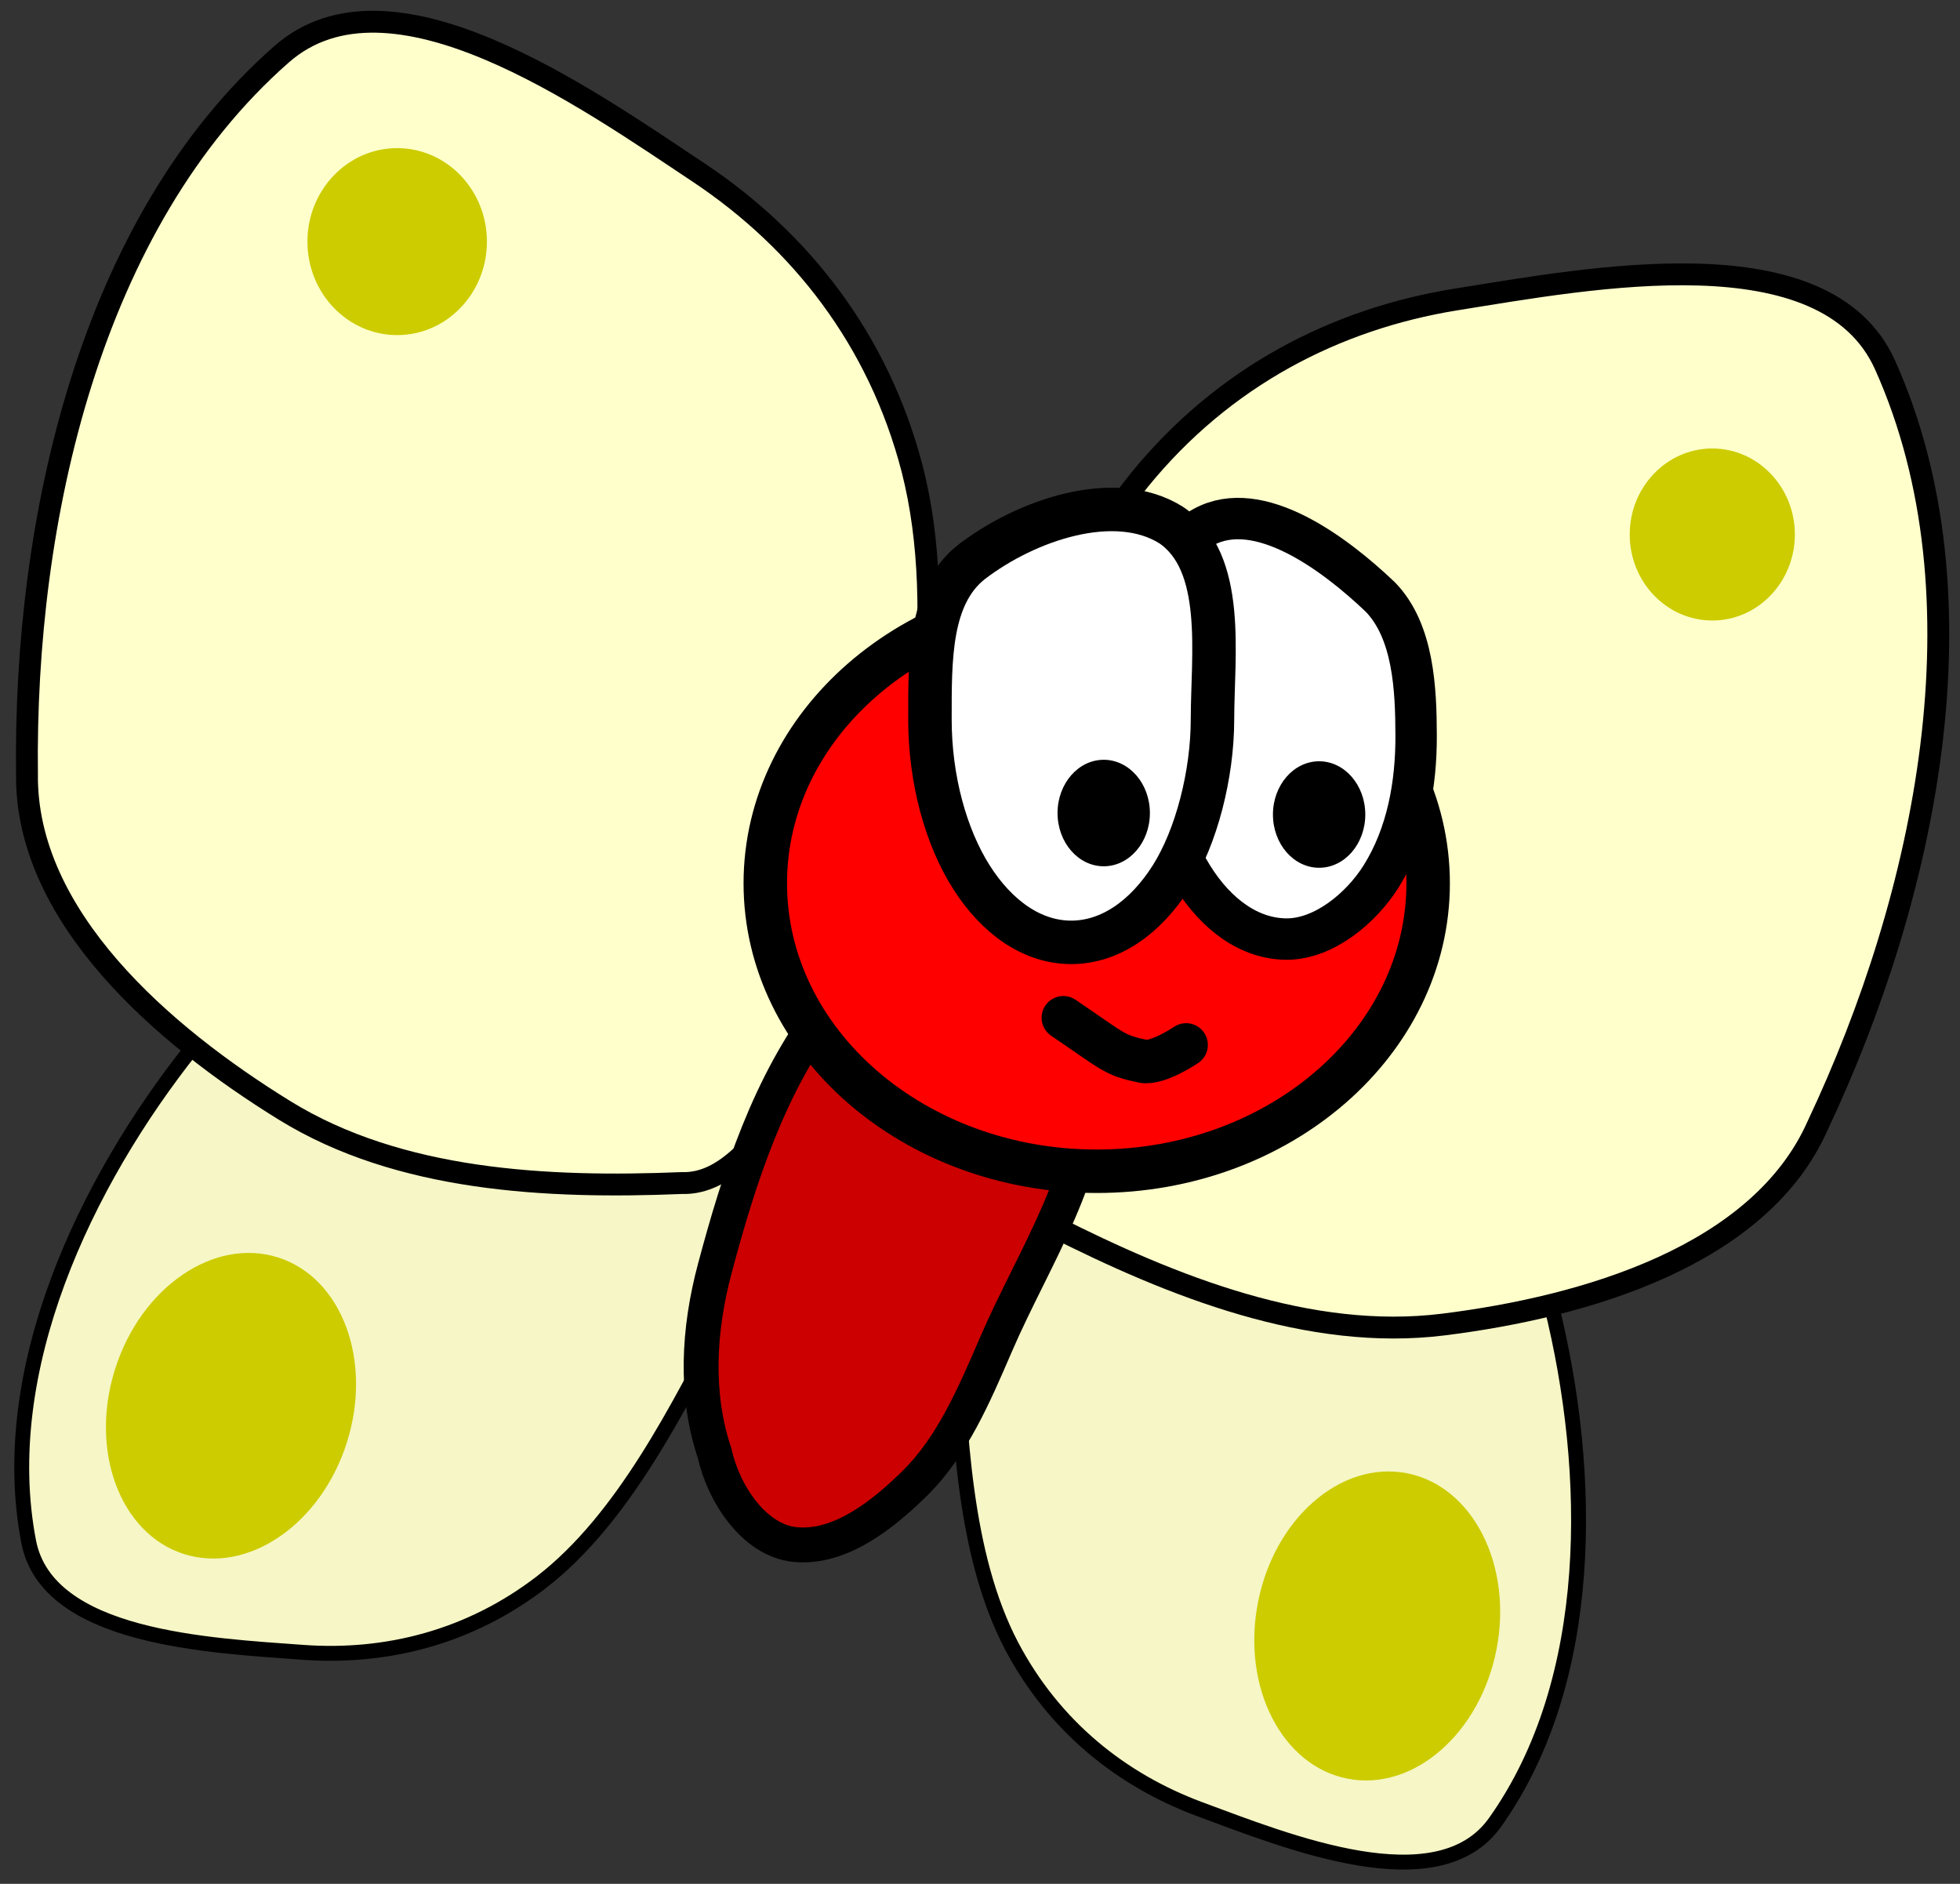 <svg xmlns="http://www.w3.org/2000/svg" xmlns:xlink="http://www.w3.org/1999/xlink" version="1.1" width="65.516" height="62.969" viewBox="5.474 2.549 65.516 62.969">
  <rect x="5.474" y="2.549" width="65.516" height="62.969" fill="#333333" stroke="none"/>
  <!-- Exported by Scratch - http://scratch.mit.edu/ -->
  <g id="ID0.7131451372988522">
    <path id="ID0.9395314259454608" fill="#F6F6C6" stroke="#000000" stroke-linecap="round" d="M 45.552 63.013 C 48.511 64.109 53.536 66.15 55.448 63.463 C 58.819 58.725 58.724 51.78 57.328 46.171 C 56.623 42.998 52.951 41.081 49.844 40.05 C 46.938 39.084 43.628 39.691 40.659 40.521 C 39.635 40.728 39.184 41.952 38.666 42.953 C 38.052 44.142 37.294 45.384 37.365 46.756 C 37.553 50.407 37.69 54.521 39.289 57.567 C 40.713 60.263 42.965 62.046 45.552 63.013 Z " stroke-width="0.498"/>
    <path id="ID0.9395314259454608" fill="#FFFFCC" stroke="#000000" stroke-linecap="round" d="M 54.121 12.563 C 58.691 11.833 66.504 10.337 68.485 14.75 C 71.976 22.531 69.851 32.493 66.236 40.162 C 64.312 44.523 58.481 46.23 53.717 46.823 C 49.259 47.378 44.672 45.558 40.639 43.513 C 39.227 42.922 38.927 41.032 38.47 39.443 C 37.927 37.557 37.193 35.554 37.688 33.601 C 39.004 28.402 40.38 22.525 43.553 18.602 C 46.373 15.132 50.123 13.212 54.121 12.563 Z " stroke-width="0.731"/>
  </g>
  <g id="ID0.7131451372988522">
    <path id="ID0.9395314259454608" fill="#F6F6C6" stroke="#000000" stroke-linecap="round" d="M 15.621 57.781 C 12.474 57.549 7.055 57.318 6.432 54.079 C 5.334 48.369 8.305 42.091 11.905 37.569 C 13.865 34.976 18.001 34.757 21.256 35.109 C 24.301 35.439 27.06 37.366 29.415 39.354 C 30.26 39.968 30.163 41.269 30.217 42.395 C 30.282 43.731 30.455 45.176 29.821 46.395 C 28.134 49.638 26.3 53.322 23.58 55.428 C 21.165 57.29 18.376 57.976 15.621 57.781 Z " stroke-width="0.498"/>
    <path id="ID0.9395314259454608" fill="#FFFFCC" stroke="#000000" stroke-linecap="round" d="M 28.861 8.339 C 25.007 5.777 18.521 1.17 14.887 4.362 C 8.479 9.989 6.273 19.934 6.376 28.411 C 6.314 33.178 10.908 37.152 14.996 39.671 C 18.82 42.028 23.749 42.278 28.266 42.093 C 29.797 42.143 30.854 40.548 31.93 39.292 C 33.208 37.803 34.708 36.285 35.069 34.303 C 36.032 29.028 37.221 23.11 35.965 18.223 C 34.842 13.895 32.228 10.591 28.861 8.339 Z " stroke-width="0.731"/>
  </g>
  <path id="ID0.6544284904375672" fill="#CC0000" stroke="#000000" stroke-width="1.166" stroke-linecap="round" d="M 38.594 32.977 C 40.312 33.397 41.87 36.281 41.932 38.41 C 42.029 41.676 40.037 44.543 38.77 47.48 C 38.017 49.227 37.307 50.876 36.08 52.103 C 34.971 53.198 33.535 54.334 32.033 54.174 C 30.681 54.031 29.657 52.472 29.36 51.121 C 28.705 49.173 28.814 47.018 29.369 44.943 C 30.181 41.899 31.188 38.768 33.127 36.257 C 34.516 34.45 36.876 32.557 38.594 32.977 Z "/>
  <g id="ID0.7732332311570644">
    <path id="ID0.3849619720131159" fill="#FF0000" stroke="#000000" stroke-width="1.453" d="M 42.133 22.448 C 45.19 22.448 47.96 23.527 49.965 25.269 C 51.97 27.012 53.212 29.418 53.212 32.074 C 53.212 34.729 51.97 37.136 49.965 38.878 C 47.96 40.62 45.19 41.699 42.133 41.699 C 39.077 41.699 36.307 40.62 34.301 38.878 C 32.296 37.136 31.055 34.729 31.055 32.074 C 31.055 29.418 32.296 27.012 34.301 25.269 C 36.307 23.527 39.077 22.448 42.133 22.448 Z "/>
    <path id="ID0.257101490162313" fill="#FFFFFF" stroke="#000000" stroke-width="1.384" d="M 45.709 20.164 C 47.558 19.159 50.089 21.053 51.609 22.5 C 52.728 23.646 52.806 25.595 52.81 27.138 C 52.816 28.753 52.521 30.44 51.64 31.843 C 50.965 32.918 49.718 33.938 48.488 33.938 C 47.258 33.938 46.142 33.137 45.335 31.843 C 44.527 30.549 43.99 28.529 44.028 26.789 C 44.077 24.558 43.764 21.221 45.709 20.164 Z "/>
    <path id="ID0.13991053588688374" fill="#000000" stroke="none" d="M 49.568 27.995 C 49.993 27.995 50.38 28.195 50.659 28.517 C 50.938 28.84 51.111 29.284 51.111 29.775 C 51.111 30.266 50.938 30.711 50.659 31.034 C 50.38 31.355 49.993 31.555 49.568 31.555 C 49.142 31.555 48.755 31.355 48.476 31.034 C 48.197 30.711 48.024 30.266 48.024 29.775 C 48.024 29.284 48.197 28.84 48.476 28.517 C 48.755 28.195 49.142 27.995 49.568 27.995 Z " stroke-width="0.726"/>
    <path id="ID0.257101490162313" fill="#FFFFFF" stroke="#000000" stroke-width="1.453" d="M 37.943 21.337 C 39.763 19.936 42.731 18.911 44.623 20.1 C 46.463 21.349 46.004 24.447 46.003 26.601 C 46.002 28.421 45.474 30.517 44.619 31.865 C 43.764 33.213 42.584 34.048 41.281 34.048 C 39.978 34.048 38.798 33.213 37.943 31.865 C 37.088 30.517 36.559 28.596 36.559 26.601 C 36.559 24.607 36.524 22.458 37.943 21.337 Z "/>
    <path id="ID0.13991053588688374" fill="#000000" stroke="none" d="M 42.368 27.945 C 42.793 27.945 43.18 28.145 43.459 28.467 C 43.738 28.79 43.911 29.234 43.911 29.725 C 43.911 30.216 43.738 30.661 43.459 30.983 C 43.18 31.305 42.793 31.505 42.368 31.505 C 41.942 31.505 41.555 31.305 41.276 30.983 C 40.997 30.661 40.824 30.216 40.824 29.725 C 40.824 29.234 40.997 28.79 41.276 28.467 C 41.555 28.145 41.942 27.945 42.368 27.945 Z " stroke-width="0.726"/>
    <path id="ID0.5298761413432658" fill="none" stroke="#000000" stroke-width="1.453" stroke-linecap="round" d="M 41.018 36.568 C 42.69 37.698 42.684 37.811 43.669 38.021 C 44.174 38.123 45.122 37.476 45.122 37.476 "/>
  </g>
  <path id="ID0.996023275423795" fill="#CCCC00" stroke="none" d="M 14.764 44.579 C 15.833 44.917 16.625 45.779 17.043 46.898 C 17.46 48.018 17.502 49.395 17.069 50.763 C 16.636 52.13 15.81 53.233 14.824 53.908 C 13.839 54.584 12.695 54.833 11.626 54.494 C 10.557 54.156 9.765 53.294 9.348 52.175 C 8.93 51.056 8.889 49.679 9.321 48.311 C 9.754 46.943 10.58 45.841 11.566 45.165 C 12.551 44.49 13.695 44.241 14.764 44.579 Z " stroke-width="0.536"/>
  <path id="ID0.996023275423795" fill="#CCCC00" stroke="none" d="M 52.492 51.791 C 53.593 52.003 54.48 52.767 55.025 53.83 C 55.569 54.894 55.771 56.257 55.5 57.665 C 55.229 59.074 54.536 60.265 53.636 61.05 C 52.736 61.836 51.628 62.216 50.527 62.004 C 49.426 61.792 48.539 61.029 47.995 59.965 C 47.45 58.902 47.249 57.539 47.52 56.13 C 47.791 54.721 48.483 53.53 49.384 52.745 C 50.284 51.96 51.391 51.58 52.492 51.791 Z " stroke-width="0.536"/>
  <path id="ID0.6398694114759564" fill="#CCCC00" stroke="none" d="M 18.75 7.5 C 19.578 7.5 20.328 7.85 20.871 8.416 C 21.414 8.982 21.75 9.763 21.75 10.625 C 21.75 11.487 21.414 12.268 20.871 12.834 C 20.328 13.4 19.578 13.75 18.75 13.75 C 17.922 13.75 17.172 13.4 16.629 12.834 C 16.086 12.268 15.75 11.487 15.75 10.625 C 15.75 9.763 16.086 8.982 16.629 8.416 C 17.172 7.85 17.922 7.5 18.75 7.5 Z " stroke-width="1"/>
  <path id="ID0.6398694114759564" fill="#CCCC00" stroke="none" d="M 62.71 17.54 C 63.472 17.54 64.162 17.862 64.661 18.383 C 65.161 18.903 65.47 19.622 65.47 20.415 C 65.47 21.208 65.161 21.927 64.661 22.447 C 64.162 22.968 63.472 23.29 62.71 23.29 C 61.948 23.29 61.258 22.968 60.759 22.447 C 60.259 21.927 59.95 21.208 59.95 20.415 C 59.95 19.622 60.259 18.903 60.759 18.383 C 61.258 17.862 61.948 17.54 62.71 17.54 Z " stroke-width="0.92"/>
</svg>
